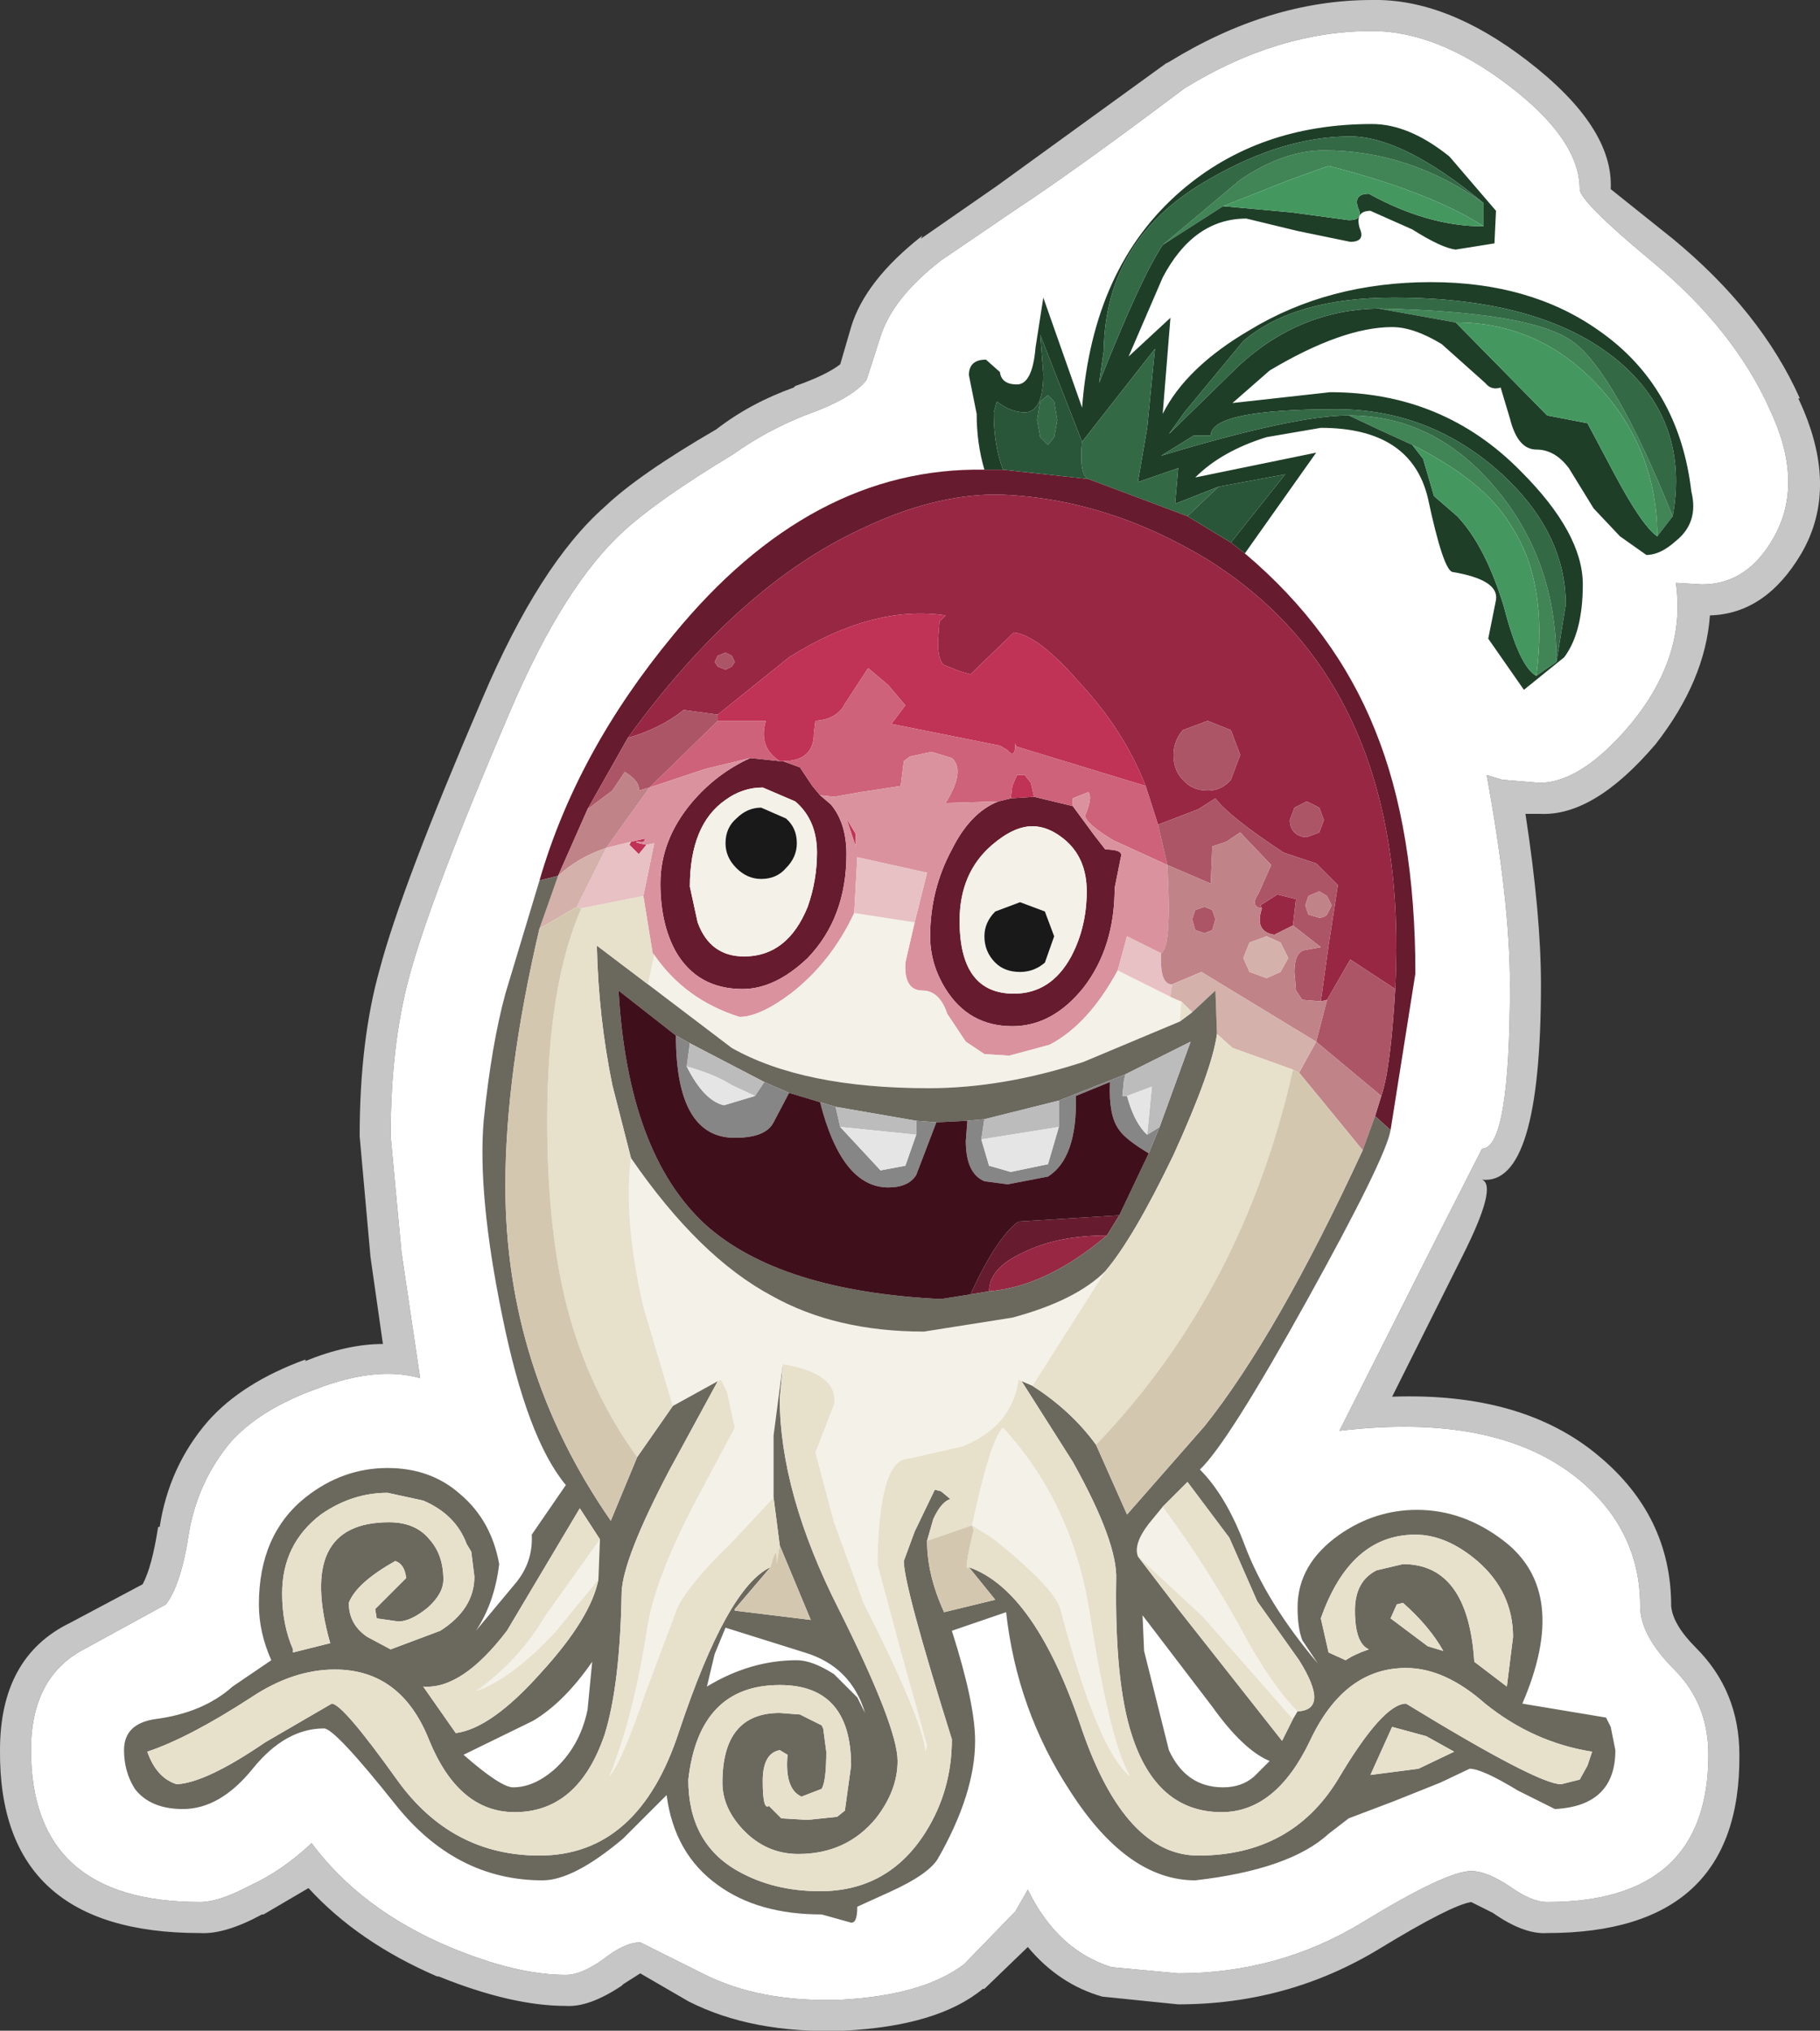 <?xml version="1.0" encoding="UTF-8" standalone="no"?>
<svg xmlns:ffdec="https://www.free-decompiler.com/flash" xmlns:xlink="http://www.w3.org/1999/xlink" ffdec:objectType="shape" height="65.5px" width="58.7px" xmlns="http://www.w3.org/2000/svg">
  <rect width="100%" height="100%" fill="#333333" stroke="none"/>
  <g transform="matrix(1.0, 0.0, 0.0, 1.0, 29.4, 32.8)">
    <path d="M22.55 -26.7 L24.55 -25.1 Q27.4 -22.75 28.65 -19.95 L28.6 -19.95 Q29.95 -17.1 28.7 -14.95 27.55 -13.0 25.75 -12.95 25.6 -10.85 24.0 -8.8 22.0 -6.45 20.25 -6.55 L19.8 -6.55 Q20.3 -3.3 20.3 -1.05 20.3 5.45 18.4 5.25 18.9 5.45 17.8 7.65 L15.5 12.25 Q19.7 12.1 22.15 14.15 24.5 16.1 24.5 19.0 24.55 19.6 25.3 20.35 26.7 21.75 26.7 23.8 26.75 29.55 20.5 29.55 19.75 29.6 18.75 28.9 L18.05 28.55 Q17.4 28.65 15.1 30.05 12.15 31.85 8.6 31.85 L6.15 31.6 Q4.75 31.2 3.75 30.0 L2.35 31.35 2.3 31.35 Q0.85 32.55 -2.2 32.7 -5.15 32.8 -7.2 31.75 L-8.75 30.85 -9.3 31.2 -9.35 31.25 Q-10.4 31.95 -11.15 31.9 -12.9 31.9 -15.25 30.95 L-15.3 30.95 Q-17.85 29.85 -19.45 28.1 L-20.9 28.95 -20.95 28.95 Q-22.15 29.6 -22.95 29.55 -29.45 29.55 -29.4 23.65 -29.4 20.65 -27.15 19.55 L-24.8 18.3 Q-24.5 17.75 -24.3 16.45 L-24.25 16.45 Q-23.95 14.5 -22.7 13.05 -21.6 11.8 -19.55 11.05 L-19.55 11.1 Q-18.2 10.55 -17.05 10.55 L-17.45 7.75 -17.8 3.85 Q-17.8 0.75 -17.15 -1.55 -16.45 -4.2 -13.85 -10.25 -12.0 -14.6 -9.9 -16.45 -8.8 -17.5 -6.3 -18.95 -5.2 -19.8 -3.8 -20.3 L-3.75 -20.35 Q-2.75 -20.7 -2.3 -21.05 L-1.95 -22.25 Q-1.5 -23.75 0.35 -25.2 L0.3 -25.1 2.75 -26.8 8.2 -30.75 8.3 -30.8 Q11.55 -32.8 14.85 -32.8 17.25 -32.85 19.85 -30.85 22.65 -28.7 22.55 -26.7 M21.55 -26.7 Q21.55 -28.3 19.25 -30.05 16.95 -31.8 14.85 -31.8 11.8 -31.8 8.8 -29.95 5.35 -27.35 3.3 -26.0 L0.95 -24.4 Q-0.6 -23.2 -1.0 -21.95 L-1.45 -20.55 Q-1.9 -19.95 -3.45 -19.4 -4.7 -18.9 -5.75 -18.15 -8.15 -16.7 -9.25 -15.7 -11.2 -13.95 -12.95 -9.85 -15.5 -3.9 -16.2 -1.3 -16.8 0.9 -16.8 3.85 L-16.45 7.6 -15.85 11.65 Q-17.25 11.25 -19.2 12.0 -21.0 12.65 -21.95 13.7 -23.0 14.95 -23.3 16.6 -23.55 18.3 -24.05 18.95 L-26.7 20.4 Q-28.4 21.3 -28.4 23.65 -28.4 28.55 -22.95 28.55 -22.35 28.55 -21.4 28.05 -20.3 27.55 -19.35 26.65 -17.75 28.8 -14.9 30.0 -12.75 30.9 -11.15 30.9 -10.65 30.9 -9.95 30.4 -9.25 29.85 -8.75 29.85 L-6.75 30.85 Q-4.9 31.8 -2.25 31.7 0.4 31.55 1.7 30.55 L3.35 28.85 3.75 28.15 Q4.7 30.1 6.45 30.65 L8.6 30.85 Q11.85 30.85 14.55 29.2 17.25 27.55 18.05 27.55 18.55 27.55 19.3 28.05 20.0 28.55 20.5 28.55 25.7 28.55 25.7 23.8 25.7 22.15 24.6 21.05 23.5 19.95 23.5 19.0 23.5 16.55 21.5 14.9 18.85 12.75 13.8 13.35 L16.9 7.2 18.4 4.25 Q19.3 4.25 19.3 -1.05 19.3 -3.7 18.55 -7.8 L19.05 -7.65 20.25 -7.55 Q21.6 -7.55 23.2 -9.45 25.0 -11.65 24.65 -14.0 L25.5 -13.95 Q26.95 -13.95 27.8 -15.45 28.8 -17.2 27.7 -19.55 26.55 -22.15 23.9 -24.35 21.55 -26.3 21.55 -26.7" fill="#c6c6c6" fill-rule="evenodd" stroke="none"/>
    <path d="M21.55 -26.7 Q21.55 -26.3 23.9 -24.35 26.55 -22.15 27.7 -19.55 28.8 -17.2 27.8 -15.45 26.95 -13.95 25.5 -13.95 L24.65 -14.0 Q25.0 -11.65 23.2 -9.45 21.6 -7.55 20.25 -7.55 L19.05 -7.65 18.55 -7.8 Q19.3 -3.7 19.3 -1.05 19.3 4.25 18.4 4.25 L16.9 7.2 13.8 13.35 Q18.85 12.75 21.5 14.9 23.5 16.55 23.5 19.0 23.5 19.95 24.6 21.05 25.7 22.15 25.7 23.8 25.7 28.55 20.5 28.55 20.0 28.55 19.3 28.05 18.55 27.55 18.05 27.55 17.25 27.55 14.55 29.2 11.85 30.85 8.6 30.85 L6.45 30.65 Q4.7 30.1 3.75 28.15 L3.35 28.85 1.7 30.55 Q0.4 31.55 -2.25 31.7 -4.9 31.8 -6.75 30.85 L-8.75 29.85 Q-9.25 29.85 -9.95 30.4 -10.65 30.9 -11.15 30.9 -12.75 30.9 -14.9 30.0 -17.75 28.8 -19.35 26.65 -20.3 27.55 -21.4 28.05 -22.35 28.55 -22.95 28.55 -28.4 28.55 -28.4 23.65 -28.4 21.3 -26.7 20.4 L-24.05 18.95 Q-23.55 18.3 -23.3 16.6 -23.0 14.95 -21.95 13.7 -21.0 12.65 -19.2 12.0 -17.25 11.25 -15.85 11.65 L-16.45 7.6 -16.8 3.85 Q-16.8 0.9 -16.2 -1.3 -15.5 -3.9 -12.95 -9.85 -11.2 -13.95 -9.25 -15.7 -8.15 -16.7 -5.75 -18.15 -4.7 -18.9 -3.45 -19.4 -1.9 -19.95 -1.45 -20.55 L-1.0 -21.95 Q-0.6 -23.2 0.95 -24.4 L3.3 -26.0 Q5.35 -27.35 8.8 -29.95 11.8 -31.8 14.85 -31.8 16.95 -31.8 19.25 -30.05 21.55 -28.3 21.55 -26.7" fill="#ffffff" fill-rule="evenodd" stroke="none"/>
    <path d="M10.05 -26.15 L8.1 -24.9 10.6 -27.0 Q12.0 -27.95 13.3 -27.95 16.05 -27.95 18.45 -26.25 L18.45 -25.5 Q16.75 -26.6 13.45 -27.45 L12.2 -27.0 10.05 -26.15 M15.05 -22.85 Q19.95 -22.75 21.3 -21.8 22.65 -20.85 24.55 -16.15 L24.05 -15.5 Q24.05 -18.3 22.15 -20.35 20.25 -22.4 17.55 -22.4 L15.05 -22.85 M20.15 -11.0 Q20.55 -14.05 19.3 -15.9 18.45 -17.3 16.15 -18.45 15.15 -18.9 14.1 -19.4 16.85 -19.4 18.8 -17.1 20.8 -14.75 20.8 -11.45 L20.15 -11.0" fill="#418557" fill-rule="evenodd" stroke="none"/>
    <path d="M8.1 -24.9 L10.05 -26.15 12.25 -25.95 14.1 -25.7 Q14.6 -25.7 14.4 -26.1 14.25 -26.55 14.75 -26.55 16.65 -25.5 18.45 -25.5 L18.45 -26.25 Q15.85 -28.4 14.15 -28.4 12.0 -28.4 9.65 -27.05 6.25 -25.15 6.2 -21.5 L6.05 -20.45 Q7.4 -23.85 8.1 -24.9 M2.35 -17.65 Q2.1 -18.5 2.1 -19.45 L1.85 -20.7 Q1.85 -21.2 2.4 -21.2 L2.85 -20.8 Q2.9 -20.4 3.4 -20.4 3.9 -20.4 4.0 -21.6 L4.25 -23.2 5.5 -19.65 Q5.85 -24.2 8.7 -26.65 11.2 -28.8 14.85 -28.8 16.05 -28.8 17.35 -27.75 L18.85 -26.0 18.8 -24.95 17.55 -24.75 Q17.1 -24.8 16.15 -25.4 L14.8 -26.0 Q14.3 -26.0 14.45 -25.45 14.65 -25.0 14.15 -25.0 L12.45 -25.35 10.8 -25.75 Q9.1 -25.75 8.1 -23.85 L7.0 -21.3 8.35 -22.55 8.1 -19.45 Q8.85 -20.95 10.9 -22.15 13.45 -23.7 16.75 -23.7 19.95 -23.7 22.15 -22.15 24.75 -20.35 25.15 -16.95 25.4 -15.95 24.65 -15.35 24.15 -14.9 23.7 -14.9 L22.85 -15.5 22.0 -16.4 21.2 -17.7 Q20.75 -18.3 20.15 -18.3 19.55 -18.3 19.3 -19.3 L19.0 -20.3 Q18.7 -20.2 18.5 -20.45 L17.1 -21.7 Q16.2 -22.25 15.5 -22.25 13.9 -22.25 11.55 -20.85 L10.35 -19.8 13.5 -20.15 Q17.15 -20.15 19.65 -17.6 21.65 -15.6 21.65 -13.95 21.65 -12.4 21.05 -11.6 L19.75 -10.55 18.6 -12.2 18.85 -13.45 Q18.95 -14.1 17.45 -14.35 17.15 -14.4 16.65 -16.75 16.1 -19.0 13.2 -19.0 L11.45 -18.7 Q10.0 -18.25 9.15 -17.4 L13.05 -18.2 10.75 -14.95 10.3 -15.3 12.05 -17.5 9.9 -17.1 8.5 -16.55 8.6 -17.7 7.3 -17.25 7.6 -19.0 7.85 -21.55 5.5 -18.55 4.15 -22.0 4.25 -20.75 Q4.25 -19.5 3.65 -19.5 3.2 -19.5 2.75 -19.85 L2.65 -19.5 Q2.65 -18.45 2.95 -17.65 L2.35 -17.65 M24.55 -16.15 Q25.1 -19.2 22.8 -21.15 20.35 -23.2 15.55 -23.2 12.35 -23.2 10.7 -21.8 L8.8 -19.5 8.3 -18.8 10.55 -21.0 Q12.5 -22.8 15.05 -22.85 L17.55 -22.4 20.5 -19.4 21.8 -19.15 22.65 -17.55 Q23.55 -15.85 24.05 -15.5 L24.55 -16.15 M16.15 -18.45 L16.5 -18.0 16.85 -16.8 17.6 -16.15 Q18.5 -15.2 19.1 -13.25 19.6 -11.3 20.15 -11.0 L20.8 -11.45 21.1 -13.3 Q21.1 -15.6 19.05 -17.5 16.75 -19.6 13.7 -19.6 9.65 -19.6 9.65 -18.75 L9.1 -18.75 8.05 -18.1 Q12.35 -19.4 14.1 -19.4 15.15 -18.9 16.15 -18.45" fill="#1e3e28" fill-rule="evenodd" stroke="none"/>
    <path d="M10.05 -26.15 L12.2 -27.0 13.45 -27.45 Q16.75 -26.6 18.45 -25.5 16.65 -25.5 14.75 -26.55 14.25 -26.55 14.4 -26.1 14.6 -25.7 14.1 -25.7 L12.25 -25.95 10.05 -26.15 M24.05 -15.5 Q23.55 -15.85 22.65 -17.55 L21.8 -19.15 20.5 -19.4 17.55 -22.4 Q20.25 -22.4 22.15 -20.35 24.05 -18.3 24.05 -15.5 M20.15 -11.0 Q19.6 -11.3 19.1 -13.25 18.5 -15.2 17.6 -16.15 L16.85 -16.8 16.5 -18.0 16.15 -18.45 Q18.45 -17.3 19.3 -15.9 20.55 -14.05 20.15 -11.0" fill="#44985f" fill-rule="evenodd" stroke="none"/>
    <path d="M18.45 -26.25 Q16.05 -27.95 13.3 -27.95 12.0 -27.95 10.6 -27.0 L8.1 -24.9 Q7.4 -23.85 6.05 -20.45 L6.2 -21.5 Q6.25 -25.15 9.65 -27.05 12.0 -28.4 14.15 -28.4 15.85 -28.4 18.45 -26.25 M5.5 -18.55 L7.85 -21.55 7.6 -19.0 7.3 -17.25 8.6 -17.7 8.5 -16.55 9.9 -17.1 8.9 -16.15 5.7 -17.35 Q5.4 -17.5 5.5 -18.55 M15.05 -22.85 Q12.5 -22.8 10.55 -21.0 L8.3 -18.8 8.8 -19.5 10.7 -21.8 Q12.35 -23.2 15.55 -23.2 20.35 -23.2 22.8 -21.15 25.1 -19.2 24.55 -16.15 22.65 -20.85 21.3 -21.8 19.95 -22.75 15.05 -22.85 M14.1 -19.4 Q12.35 -19.4 8.05 -18.1 L9.1 -18.75 9.65 -18.75 Q9.65 -19.6 13.7 -19.6 16.75 -19.6 19.05 -17.5 21.1 -15.6 21.1 -13.3 L20.8 -11.45 Q20.8 -14.75 18.8 -17.1 16.85 -19.4 14.1 -19.4 M4.05 -19.25 L4.15 -19.85 4.4 -20.05 4.6 -19.85 4.7 -19.25 4.6 -18.7 4.4 -18.45 4.15 -18.7 4.05 -19.25" fill="#336945" fill-rule="evenodd" stroke="none"/>
    <path d="M10.75 -14.95 Q13.65 -12.5 14.95 -9.25 16.25 -6.05 16.25 -1.4 L15.45 3.65 14.95 3.2 15.15 2.55 Q15.45 1.7 15.6 -0.9 16.1 -10.65 9.55 -14.75 6.25 -16.75 2.75 -16.85 0.7 -16.85 -1.6 -15.75 -5.6 -13.9 -9.15 -9.0 L-10.45 -6.7 -11.4 -4.55 -12.0 -4.4 Q-10.8 -8.55 -7.7 -12.3 -3.25 -17.75 2.35 -17.65 L2.95 -17.65 5.7 -17.35 8.9 -16.15 10.3 -15.3 10.75 -14.95 M-4.25 -8.25 L-4.15 -8.25 -3.6 -8.05 -3.3 -7.6 -3.2 -7.45 -2.95 -7.15 -2.6 -6.85 Q-2.1 -6.25 -2.1 -5.25 -2.1 -3.2 -3.35 -1.9 -4.4 -0.9 -5.45 -0.9 -6.9 -0.9 -7.6 -2.1 -8.1 -3.0 -8.1 -4.3 -8.1 -5.7 -7.1 -6.9 -6.3 -7.85 -5.2 -8.35 L-4.25 -8.25 M2.8 -6.95 L3.2 -7.05 3.95 -7.1 5.2 -6.8 5.9 -5.85 6.25 -5.4 Q6.85 -5.4 6.75 -5.15 L6.55 -4.15 Q6.55 -2.25 5.55 -0.95 4.55 0.3 3.25 0.3 1.85 0.3 1.1 -0.9 0.6 -1.7 0.6 -2.6 0.6 -4.1 1.3 -5.4 1.9 -6.6 2.8 -6.95 M3.3 -0.75 Q4.5 -0.75 5.15 -1.95 5.65 -2.9 5.65 -4.05 5.65 -5.15 4.9 -5.75 4.4 -6.15 3.9 -6.15 3.3 -6.15 2.6 -5.55 1.55 -4.65 1.55 -3.1 1.55 -0.75 3.3 -0.75 M2.5 8.85 L1.9 8.95 Q2.75 7.1 3.45 6.6 L6.7 6.4 6.3 7.05 Q4.7 7.05 3.6 7.6 2.5 8.1 2.5 8.85 M-5.4 -1.95 Q-4.0 -1.95 -3.35 -3.55 -3.05 -4.4 -3.05 -5.3 -3.05 -6.35 -3.75 -6.95 L-4.8 -7.4 Q-5.45 -7.4 -6.0 -7.0 -7.15 -6.2 -7.15 -4.2 L-6.9 -3.05 Q-6.5 -1.95 -5.4 -1.95" fill="#671b2e" fill-rule="evenodd" stroke="none"/>
    <path d="M2.95 -17.65 Q2.65 -18.45 2.65 -19.5 L2.75 -19.85 Q3.2 -19.5 3.65 -19.5 4.25 -19.5 4.25 -20.75 L4.15 -22.0 5.5 -18.55 Q5.4 -17.5 5.7 -17.35 L2.95 -17.65 M9.9 -17.1 L12.05 -17.5 10.3 -15.3 8.9 -16.15 9.9 -17.1 M4.05 -19.25 L4.15 -18.7 4.4 -18.45 4.6 -18.7 4.7 -19.25 4.6 -19.85 4.4 -20.05 4.15 -19.85 4.05 -19.25" fill="#295638" fill-rule="evenodd" stroke="none"/>
    <path d="M7.55 -7.45 Q6.85 -9.25 5.4 -10.8 4.1 -12.3 3.3 -12.4 L1.9 -11.05 1.55 -11.15 1.05 -11.35 Q0.85 -11.5 0.85 -12.1 L0.9 -12.75 1.1 -12.95 Q-1.25 -13.3 -3.95 -11.6 L-6.25 -9.75 -7.35 -9.9 Q-8.1 -9.3 -9.15 -9.0 -5.6 -13.9 -1.6 -15.75 0.7 -16.85 2.75 -16.85 6.25 -16.75 9.55 -14.75 16.1 -10.65 15.6 -0.9 L14.15 -1.85 13.4 -0.55 13.2 -0.5 13.45 -2.3 13.75 -4.25 13.05 -4.95 12.0 -5.3 Q10.25 -6.45 9.8 -7.05 L9.25 -6.7 7.95 -6.2 7.55 -7.45 M8.45 -8.45 Q8.45 -7.95 8.75 -7.65 9.05 -7.3 9.55 -7.3 10.0 -7.3 10.3 -7.65 L10.6 -8.45 10.3 -9.25 9.55 -9.55 8.75 -9.25 Q8.45 -8.9 8.45 -8.45 M11.3 -3.5 L11.25 -3.6 11.8 -3.95 12.4 -3.8 12.3 -2.95 11.7 -2.65 Q11.05 -2.75 11.3 -3.5 M12.2 -6.35 Q12.2 -6.1 12.35 -5.95 12.5 -5.8 12.75 -5.8 L13.15 -5.95 13.3 -6.35 13.15 -6.75 12.75 -6.95 12.35 -6.75 12.2 -6.35 M2.5 8.85 Q2.5 8.1 3.6 7.6 4.7 7.05 6.3 7.05 4.35 8.7 2.5 8.85 M-6.35 -11.45 L-6.25 -11.3 -6.0 -11.2 -5.8 -11.3 -5.7 -11.45 -5.8 -11.65 -6.0 -11.75 -6.25 -11.65 -6.35 -11.45" fill="#982744" fill-rule="evenodd" stroke="none"/>
    <path d="M-6.25 -9.75 L-3.95 -11.6 Q-1.25 -13.3 1.1 -12.95 L0.9 -12.75 0.85 -12.1 Q0.85 -11.5 1.05 -11.35 L1.55 -11.15 1.9 -11.05 3.3 -12.4 Q4.1 -12.3 5.4 -10.8 6.85 -9.25 7.55 -7.45 L3.45 -8.7 Q3.35 -8.7 3.35 -8.85 3.35 -8.3 3.1 -8.6 L2.85 -8.75 -0.65 -9.45 -0.2 -10.05 -0.75 -10.7 -1.4 -11.25 -2.15 -10.1 Q-2.4 -9.6 -3.1 -9.55 L-3.15 -9.15 Q-3.15 -8.25 -4.15 -8.25 L-4.25 -8.25 Q-4.95 -8.7 -4.7 -9.55 L-6.25 -9.55 -6.25 -9.75 M3.2 -7.05 L3.25 -7.45 3.4 -7.8 3.65 -7.8 3.85 -7.55 3.95 -7.1 3.2 -7.05 M-8.55 -5.55 L-8.8 -5.25 -9.1 -5.55 -9.05 -5.65 -8.6 -5.75 Q-8.6 -5.6 -8.8 -5.65 -9.05 -5.65 -8.55 -5.55 M-1.8 -5.9 L-1.8 -5.5 -2.1 -6.4 -1.8 -5.9" fill="#c03256" fill-rule="evenodd" stroke="none"/>
    <path d="M7.55 -7.45 L7.95 -6.2 8.25 -4.9 6.5 -5.7 Q5.6 -6.25 5.6 -6.5 5.85 -7.1 5.7 -7.25 L5.2 -7.05 5.2 -6.8 3.95 -7.1 3.85 -7.55 3.65 -7.8 3.4 -7.8 3.25 -7.45 3.2 -7.05 2.8 -6.95 1.1 -6.9 Q1.75 -7.95 1.3 -8.35 L0.65 -8.55 -0.05 -8.4 -0.25 -8.25 -0.35 -7.45 -1.65 -7.25 -2.5 -7.1 -2.95 -7.15 -3.2 -7.45 -3.3 -7.6 -3.6 -8.05 -4.15 -8.25 Q-3.15 -8.25 -3.15 -9.15 L-3.1 -9.55 Q-2.4 -9.6 -2.15 -10.1 L-1.4 -11.25 -0.75 -10.7 -0.2 -10.05 -0.65 -9.45 2.85 -8.75 3.1 -8.6 Q3.35 -8.3 3.35 -8.85 3.35 -8.7 3.45 -8.7 L7.55 -7.45 M-6.25 -9.55 L-4.7 -9.55 Q-4.95 -8.7 -4.25 -8.25 L-5.2 -8.35 -6.65 -8.0 -8.45 -7.4 -6.25 -9.55" fill="#cd627a" fill-rule="evenodd" stroke="none"/>
    <path d="M5.2 -6.8 L5.2 -7.05 5.7 -7.25 Q5.85 -7.1 5.6 -6.5 5.6 -6.25 6.5 -5.7 L8.25 -4.9 Q8.4 -2.25 8.05 -2.05 L6.95 -2.6 6.65 -1.5 Q5.7 0.25 4.45 0.9 L3.15 1.25 2.35 1.2 1.75 0.8 1.15 -0.1 Q0.9 -0.85 0.35 -0.85 -0.25 -0.85 -0.2 -1.75 L0.1 -3.05 0.5 -4.65 -1.75 -5.15 -1.85 -3.35 Q-2.6 -1.75 -3.9 -0.75 -4.9 0.0 -5.55 0.0 -7.3 -0.55 -8.3 -2.0 L-8.35 -2.05 -8.65 -3.9 -8.3 -5.6 -8.55 -5.55 Q-9.05 -5.65 -8.8 -5.65 -8.6 -5.6 -8.6 -5.75 L-9.05 -5.65 -9.85 -5.45 -8.45 -7.4 -6.65 -8.0 -5.2 -8.35 Q-6.3 -7.85 -7.1 -6.9 -8.1 -5.7 -8.1 -4.3 -8.1 -3.0 -7.6 -2.1 -6.9 -0.9 -5.45 -0.9 -4.4 -0.9 -3.35 -1.9 -2.1 -3.2 -2.1 -5.25 -2.1 -6.25 -2.6 -6.85 L-2.95 -7.15 -2.5 -7.1 -1.65 -7.25 -0.35 -7.45 -0.25 -8.25 -0.05 -8.4 0.65 -8.55 1.3 -8.35 Q1.75 -7.95 1.1 -6.9 L2.8 -6.95 Q1.9 -6.6 1.3 -5.4 0.6 -4.1 0.6 -2.6 0.6 -1.7 1.1 -0.9 1.85 0.3 3.25 0.3 4.55 0.3 5.55 -0.95 6.55 -2.25 6.55 -4.15 L6.75 -5.15 Q6.85 -5.4 6.25 -5.4 L5.9 -5.85 5.2 -6.8 M-1.8 -5.9 L-2.1 -6.4 -1.8 -5.5 -1.8 -5.9" fill="#da929f" fill-rule="evenodd" stroke="none"/>
    <path d="M7.95 -6.2 L9.25 -6.7 9.8 -7.05 Q10.25 -6.45 12.0 -5.3 L13.05 -4.95 13.75 -4.25 13.45 -2.3 13.2 -0.5 12.6 -0.55 12.4 -0.85 12.35 -1.45 Q12.35 -2.05 12.65 -2.15 L13.2 -2.25 12.3 -2.95 12.4 -3.8 11.8 -3.95 11.25 -3.6 11.3 -3.5 Q10.9 -3.55 11.2 -4.0 L11.6 -4.9 10.6 -5.95 10.15 -5.65 9.7 -5.5 9.65 -4.3 8.25 -4.9 7.95 -6.2 M13.4 -0.55 L14.15 -1.85 15.6 -0.9 Q15.45 1.7 15.15 2.55 L13.05 0.8 13.4 -0.55 M-9.15 -9.0 Q-8.1 -9.3 -7.35 -9.9 L-6.25 -9.75 -6.25 -9.55 -8.45 -7.4 -8.8 -7.3 Q-8.75 -7.6 -9.25 -7.9 L-9.65 -7.3 -10.45 -6.7 -9.15 -9.0 M8.45 -8.45 Q8.45 -8.9 8.75 -9.25 L9.55 -9.55 10.3 -9.25 10.6 -8.45 10.3 -7.65 Q10.0 -7.3 9.55 -7.3 9.05 -7.3 8.75 -7.65 8.45 -7.95 8.45 -8.45 M9.05 -3.15 L9.15 -3.45 9.45 -3.55 9.7 -3.45 9.8 -3.15 9.7 -2.8 9.45 -2.7 9.15 -2.8 9.05 -3.15 M12.2 -6.35 L12.35 -6.75 12.75 -6.95 13.15 -6.75 13.3 -6.35 13.15 -5.95 12.75 -5.8 Q12.5 -5.8 12.35 -5.95 12.2 -6.1 12.2 -6.35 M12.7 -3.6 L12.8 -3.3 13.15 -3.2 Q13.3 -3.2 13.4 -3.3 L13.55 -3.6 13.4 -3.9 13.15 -4.05 12.8 -3.9 12.7 -3.6 M-6.35 -11.45 L-6.25 -11.65 -6.0 -11.75 -5.8 -11.65 -5.7 -11.45 -5.8 -11.3 -6.0 -11.2 -6.25 -11.3 -6.35 -11.45" fill="#ac5566" fill-rule="evenodd" stroke="none"/>
    <path d="M3.3 -0.75 Q1.55 -0.75 1.55 -3.1 1.55 -4.65 2.6 -5.55 3.3 -6.15 3.9 -6.15 4.4 -6.15 4.9 -5.75 5.65 -5.15 5.65 -4.05 5.65 -2.9 5.15 -1.95 4.5 -0.75 3.3 -0.75 M2.35 -2.6 Q2.35 -2.1 2.7 -1.75 3.0 -1.45 3.5 -1.45 3.95 -1.45 4.3 -1.75 L4.6 -2.6 4.3 -3.4 3.5 -3.7 2.7 -3.4 Q2.35 -3.05 2.35 -2.6 M0.1 -3.05 L-0.2 -1.75 Q-0.25 -0.85 0.35 -0.85 0.9 -0.85 1.15 -0.1 L1.75 0.8 2.35 1.2 3.15 1.25 4.45 0.9 Q5.7 0.25 6.65 -1.5 L8.35 -0.65 Q8.55 -0.55 8.7 -0.5 L8.65 0.15 5.55 1.45 Q2.95 2.3 0.55 2.3 -3.5 2.3 -5.8 1.0 L-8.5 -1.05 -8.3 -2.0 Q-7.3 -0.55 -5.55 0.0 -4.9 0.0 -3.9 -0.75 -2.6 -1.75 -1.85 -3.35 L0.1 -3.05 M3.55 11.75 L3.45 11.7 Q3.25 13.2 1.65 13.85 L-0.1 14.25 Q-1.05 14.25 -1.1 17.65 L-0.35 20.45 0.5 23.5 0.45 23.7 Q0.35 22.65 -1.55 18.9 L-2.5 16.3 -3.1 14.05 -2.5 12.5 Q-2.35 11.5 -4.15 11.2 L-4.45 13.5 -4.45 15.5 -5.8 16.95 Q-7.15 18.25 -7.55 19.05 L-8.6 21.85 Q-9.35 24.05 -9.75 24.5 -8.95 22.55 -8.5 19.55 -8.2 17.95 -6.9 15.5 L-5.7 13.25 -5.95 12.1 -6.15 11.7 -6.25 11.75 -7.7 12.55 -8.65 9.35 Q-9.3 6.5 -9.05 4.55 -6.85 7.75 -4.5 9.0 -2.45 10.15 0.4 10.15 L3.25 9.7 Q5.3 9.15 6.25 8.2 L3.9 11.9 3.55 11.75 M1.95 16.4 Q2.55 13.6 2.95 13.25 5.2 15.7 5.75 19.25 6.4 23.4 7.05 24.5 6.0 23.65 4.8 19.1 4.6 18.4 2.6 16.8 L1.95 16.4 M7.3 17.4 Q7.15 17.0 7.65 16.35 L8.1 15.8 Q9.65 17.9 10.85 20.15 11.7 21.65 12.45 22.4 L12.3 22.65 9.4 19.35 7.3 17.4 M-6.0 -5.6 Q-6.0 -5.15 -5.65 -4.8 -5.3 -4.45 -4.85 -4.45 -4.35 -4.45 -4.05 -4.8 -3.7 -5.15 -3.7 -5.6 -3.7 -6.1 -4.05 -6.4 L-4.85 -6.75 Q-5.3 -6.75 -5.65 -6.4 -6.0 -6.1 -6.0 -5.6 M-5.4 -1.95 Q-6.5 -1.95 -6.9 -3.05 L-7.15 -4.2 Q-7.15 -6.2 -6.0 -7.0 -5.45 -7.4 -4.8 -7.4 L-3.75 -6.95 Q-3.05 -6.35 -3.05 -5.3 -3.05 -4.4 -3.35 -3.55 -4.0 -1.95 -5.4 -1.95 M-10.05 16.85 L-10.1 18.15 -11.5 19.85 Q-12.9 21.35 -14.05 21.75 -12.65 20.75 -11.8 19.3 L-10.05 16.85" fill="#f4f1e8" fill-rule="evenodd" stroke="none"/>
    <path d="M2.35 -2.6 Q2.35 -3.05 2.7 -3.4 L3.5 -3.7 4.3 -3.4 4.6 -2.6 4.3 -1.75 Q3.95 -1.45 3.5 -1.45 3.0 -1.45 2.7 -1.75 2.35 -2.1 2.35 -2.6 M-6.0 -5.6 Q-6.0 -6.1 -5.65 -6.4 -5.3 -6.75 -4.85 -6.75 L-4.05 -6.4 Q-3.7 -6.1 -3.7 -5.6 -3.7 -5.15 -4.05 -4.8 -4.35 -4.45 -4.85 -4.45 -5.3 -4.45 -5.65 -4.8 -6.0 -5.15 -6.0 -5.6" fill="#191919" fill-rule="evenodd" stroke="none"/>
    <path d="M6.65 -1.5 L6.95 -2.6 8.05 -2.05 Q8.0 -1.05 8.4 -1.05 L8.35 -0.65 6.65 -1.5 M-1.85 -3.35 L-1.75 -5.15 0.5 -4.65 0.1 -3.05 -1.85 -3.35 M-10.65 -3.5 L-10.8 -3.55 -9.85 -5.45 -9.05 -5.65 -9.1 -5.55 -8.8 -5.25 -8.55 -5.55 -8.3 -5.6 -8.65 -3.9 -10.65 -3.5" fill="#e7c1c3" fill-rule="evenodd" stroke="none"/>
    <path d="M13.2 -0.5 L13.4 -0.55 13.05 0.8 15.15 2.55 14.95 3.2 14.55 4.3 13.2 2.65 12.5 1.8 13.05 0.8 9.35 -1.45 8.4 -1.05 Q8.0 -1.05 8.05 -2.05 8.4 -2.25 8.25 -4.9 L9.65 -4.3 9.7 -5.5 10.15 -5.65 10.6 -5.95 11.6 -4.9 11.2 -4.0 Q10.9 -3.55 11.3 -3.5 11.05 -2.75 11.7 -2.65 L12.3 -2.95 13.2 -2.25 12.65 -2.15 Q12.35 -2.05 12.35 -1.45 L12.4 -0.85 12.6 -0.55 13.2 -0.5 M9.05 -3.15 L9.15 -2.8 9.45 -2.7 9.7 -2.8 9.8 -3.15 9.7 -3.45 9.45 -3.55 9.15 -3.45 9.05 -3.15 M12.7 -3.6 L12.8 -3.9 13.15 -4.05 13.4 -3.9 13.55 -3.6 13.4 -3.3 Q13.3 -3.2 13.15 -3.2 L12.8 -3.3 12.7 -3.6 M10.7 -1.9 L10.9 -1.45 11.45 -1.25 11.9 -1.45 12.15 -1.9 11.9 -2.4 11.45 -2.6 10.9 -2.4 10.7 -1.9 M-11.4 -4.55 L-10.45 -6.7 -9.65 -7.3 -9.25 -7.9 Q-8.75 -7.6 -8.8 -7.3 L-8.45 -7.4 -9.85 -5.45 Q-10.75 -5.15 -11.4 -4.55" fill="#c08388" fill-rule="evenodd" stroke="none"/>
    <path d="M8.7 -0.5 Q8.55 -0.55 8.35 -0.65 L8.4 -1.05 9.35 -1.45 13.05 0.8 12.5 1.8 12.3 1.7 10.35 1.0 9.85 0.55 9.8 -0.85 9.05 -0.15 8.7 -0.5 M10.7 -1.9 L10.9 -2.4 11.45 -2.6 11.9 -2.4 12.15 -1.9 11.9 -1.45 11.45 -1.25 10.9 -1.45 10.7 -1.9 M-11.4 -4.55 Q-10.75 -5.15 -9.85 -5.45 L-10.8 -3.55 -12.0 -2.85 -11.4 -4.55" fill="#d4b1aa" fill-rule="evenodd" stroke="none"/>
    <path d="M15.45 3.65 Q15.3 4.55 12.75 9.15 10.2 13.75 9.3 14.6 10.15 15.45 10.75 17.05 11.45 18.9 13.1 20.85 L12.6 20.1 Q12.45 19.7 12.45 19.05 12.45 17.65 13.8 16.7 14.95 15.9 16.3 15.9 17.8 15.9 19.1 16.9 21.25 18.55 19.7 22.15 L22.4 22.6 22.55 22.9 22.7 23.65 Q22.7 25.45 20.75 25.55 L19.55 24.95 Q18.4 24.25 18.0 24.25 L17.05 24.7 15.55 25.3 14.1 25.85 13.45 26.35 Q12.2 27.5 9.15 27.85 6.95 27.85 5.1 24.95 3.4 22.35 3.05 19.2 L1.3 19.8 Q2.05 22.15 2.05 23.35 2.05 25.05 0.85 27.15 0.55 27.65 -0.65 28.2 L-1.75 28.7 Q-1.75 29.3 -2.0 29.2 L-2.9 28.95 Q-4.95 28.95 -6.25 28.0 -7.65 27.0 -7.9 25.1 L-9.3 26.5 Q-10.9 27.85 -11.9 27.85 -14.7 27.85 -16.65 25.4 -18.6 22.95 -18.95 22.95 -20.2 22.95 -21.25 24.25 -22.3 25.55 -23.5 25.55 -24.55 25.55 -25.05 24.9 -25.4 24.35 -25.4 23.65 -25.4 22.8 -24.4 22.65 -22.85 22.45 -21.9 21.6 L-20.65 20.75 Q-21.05 19.85 -21.05 18.95 -21.05 16.7 -19.55 15.5 -18.35 14.55 -16.9 14.55 -15.5 14.55 -14.55 15.4 -13.55 16.25 -13.3 17.65 -13.45 18.9 -14.05 19.8 L-12.8 18.3 Q-12.2 17.6 -12.25 16.7 L-11.15 15.1 Q-12.4 13.6 -13.2 9.65 -14.0 5.75 -13.8 3.35 -13.55 0.9 -13.1 -0.75 L-12.0 -4.4 -11.4 -4.55 -12.0 -2.85 Q-13.1 1.85 -13.1 5.45 -13.1 11.35 -9.7 16.25 L-8.85 14.2 -7.7 12.55 -6.25 11.75 -7.8 14.6 Q-9.3 17.45 -9.35 18.55 -9.4 21.55 -9.9 23.15 -10.75 25.65 -12.8 25.65 -14.6 25.65 -15.55 23.35 -16.45 21.05 -18.6 21.05 -19.95 21.05 -21.3 21.95 -23.3 23.25 -24.65 23.7 -24.35 24.55 -23.7 24.75 -22.75 24.7 -20.85 23.4 L-18.7 22.15 Q-18.35 22.15 -16.6 24.6 -14.85 27.05 -12.0 27.05 -8.8 27.05 -7.5 23.05 -5.95 18.4 -4.55 17.75 L-5.7 19.1 -5.7 19.15 -3.25 19.45 -4.25 17.05 -4.45 15.5 -4.45 13.5 -4.15 11.2 -4.25 12.3 Q-4.25 15.35 -2.35 19.1 -0.45 22.9 -0.45 24.0 -0.45 24.95 -1.15 25.85 -2.1 27.0 -3.65 27.0 -4.7 27.0 -5.45 26.2 -6.1 25.5 -6.1 24.7 -6.1 22.45 -4.25 22.45 L-3.6 22.5 -2.9 22.85 -2.85 22.95 -2.75 23.7 Q-2.75 24.65 -2.9 24.9 L-3.55 25.15 Q-4.1 24.9 -4.0 23.8 L-4.25 23.65 Q-4.8 23.75 -4.8 24.65 -4.8 25.6 -4.6 25.45 L-4.2 25.85 -3.35 25.9 -2.4 25.8 -2.15 25.6 -1.95 24.15 Q-1.95 21.55 -4.25 21.55 -6.85 21.55 -7.2 24.6 -7.2 26.65 -5.6 27.55 -4.45 28.2 -2.95 28.2 -0.75 28.2 0.45 26.3 1.3 24.95 1.3 23.3 -0.25 18.35 -0.25 17.55 L0.1 16.6 0.75 15.25 0.95 15.3 1.25 15.55 Q0.95 15.65 0.7 16.2 L0.5 16.9 Q0.5 18.0 1.05 19.2 L2.7 18.8 1.85 17.75 Q4.0 18.5 5.5 23.0 6.9 27.05 9.25 27.05 12.25 27.05 13.75 24.6 15.2 22.15 15.95 22.15 20.2 24.75 20.95 24.75 L21.55 24.6 21.8 24.15 21.95 23.7 Q20.05 23.4 18.5 22.15 17.2 21.0 15.95 21.0 13.95 21.0 12.85 23.35 11.75 25.65 10.0 25.65 7.9 25.65 7.1 23.15 6.55 21.45 6.6 18.15 6.65 16.95 5.2 14.35 L3.55 11.75 3.9 11.9 Q5.15 12.7 5.95 13.8 L6.95 16.05 9.45 13.2 Q11.8 10.25 14.55 4.3 L14.95 3.2 15.45 3.65 M-8.5 -1.05 L-5.8 1.0 Q-3.5 2.3 0.55 2.3 2.95 2.3 5.55 1.45 L8.65 0.15 9.05 -0.15 9.8 -0.85 9.85 0.55 Q9.7 1.7 8.45 4.45 7.15 7.15 6.25 8.2 5.3 9.15 3.25 9.7 L0.4 10.15 Q-2.45 10.15 -4.5 9.0 -6.85 7.75 -9.05 4.55 L-9.65 2.2 Q-10.1 0.0 -10.15 -2.3 L-8.5 -1.05 M6.9 1.85 L4.75 2.7 2.35 3.3 1.8 3.35 0.8 3.4 0.15 3.35 -2.45 2.9 -2.95 2.75 -3.95 2.45 -4.75 2.1 -7.15 0.85 -7.6 0.6 -9.45 -0.85 Q-9.15 4.4 -6.65 6.7 -4.25 8.85 0.95 9.1 L1.9 8.95 2.5 8.85 Q4.35 8.7 6.3 7.05 L6.7 6.4 7.65 4.4 8.0 3.55 9.0 0.8 6.9 1.85 M8.1 15.8 L7.65 16.35 Q7.15 17.0 7.3 17.4 L8.6 19.1 11.95 23.35 12.3 22.65 12.45 22.4 Q13.5 22.35 12.5 20.75 L11.15 18.85 10.25 16.8 8.9 15.0 8.1 15.8 M11.55 24.0 Q10.7 23.65 9.7 22.25 L7.45 19.3 7.5 20.45 8.3 23.65 Q8.85 24.85 10.05 24.85 10.65 24.85 11.05 24.5 L11.55 24.0 M19.4 20.0 Q19.4 18.55 18.25 17.55 17.25 16.7 16.25 16.7 14.15 16.7 13.2 19.4 L13.45 20.5 14.0 20.75 Q14.3 20.55 14.75 20.4 14.3 20.2 14.3 19.15 14.3 18.2 15.0 17.85 L15.85 17.65 Q17.95 17.65 18.15 20.8 L19.2 21.6 19.4 20.0 M15.85 18.9 L15.65 18.95 15.45 19.4 16.65 20.3 17.15 20.45 Q16.7 19.65 15.85 18.9 M16.35 24.25 L17.5 23.7 16.6 23.2 15.5 22.9 14.8 24.45 16.35 24.25 M-10.05 16.85 L-10.7 15.85 -13.05 19.8 Q-14.5 21.7 -15.75 21.6 L-14.7 23.1 Q-13.55 22.95 -11.95 21.15 -10.35 19.4 -10.1 18.15 L-10.05 16.85 M-19.95 20.4 L-19.95 20.5 -18.75 20.2 Q-19.85 16.3 -16.85 16.3 -16.0 16.3 -15.55 16.85 -15.1 17.35 -15.1 18.15 -15.1 18.6 -15.6 19.05 -16.15 19.5 -16.55 19.5 L-17.25 19.4 -17.3 19.1 -16.3 18.1 Q-16.35 17.65 -16.65 17.55 -17.9 18.25 -18.15 18.9 -18.15 19.6 -17.55 20.0 L-16.8 20.4 -15.2 19.8 Q-14.1 19.1 -14.1 18.05 L-14.2 17.25 -14.35 17.0 Q-14.7 16.05 -15.75 15.6 L-16.9 15.35 Q-18.05 15.35 -19.05 16.05 -20.3 17.0 -20.3 18.6 -20.3 19.6 -19.95 20.4 M-14.45 23.8 Q-13.25 24.85 -12.85 24.85 -12.2 24.85 -11.55 24.3 -10.7 23.55 -10.45 22.35 L-10.3 20.8 Q-11.2 22.1 -12.2 22.7 L-14.45 23.8 M-6.0 19.7 L-6.35 20.55 -6.6 21.6 Q-5.2 20.75 -3.7 20.75 -3.2 20.75 -2.5 21.2 L-1.75 21.95 -1.5 22.45 Q-1.95 20.95 -3.45 20.5 L-6.0 19.7" fill="#6b685e" fill-rule="evenodd" stroke="none"/>
    <path d="M-8.3 -2.0 L-8.5 -1.05 -10.15 -2.3 Q-10.1 0.0 -9.65 2.2 L-9.05 4.55 Q-9.3 6.5 -8.65 9.35 L-7.7 12.55 -8.85 14.2 Q-10.4 12.05 -11.1 9.4 -11.75 6.9 -11.75 3.35 -11.75 -1.0 -10.65 -3.5 L-8.65 -3.9 -8.35 -2.05 -8.3 -2.0 M8.65 0.15 L8.7 -0.5 9.05 -0.15 8.65 0.15 M3.55 11.75 L5.2 14.35 Q6.65 16.95 6.6 18.15 6.55 21.45 7.1 23.15 7.9 25.65 10.0 25.65 11.75 25.65 12.85 23.35 13.95 21.0 15.95 21.0 17.2 21.0 18.5 22.15 20.05 23.4 21.95 23.7 L21.8 24.15 21.55 24.6 20.95 24.75 Q20.2 24.75 15.95 22.15 15.2 22.15 13.75 24.6 12.25 27.05 9.25 27.05 6.9 27.05 5.5 23.0 4.0 18.5 1.85 17.75 1.65 18.0 2.0 16.55 L1.95 16.4 0.5 16.9 0.7 16.2 Q0.95 15.65 1.25 15.55 L0.95 15.3 0.75 15.25 0.1 16.6 -0.25 17.55 Q-0.25 18.35 1.3 23.3 1.3 24.95 0.45 26.3 -0.75 28.2 -2.95 28.2 -4.45 28.2 -5.6 27.55 -7.2 26.65 -7.2 24.6 -6.85 21.55 -4.25 21.55 -1.95 21.55 -1.95 24.15 L-2.15 25.6 -2.4 25.8 -3.35 25.9 -4.2 25.85 -4.6 25.45 Q-4.8 25.6 -4.8 24.65 -4.8 23.75 -4.25 23.65 L-4.0 23.8 Q-4.1 24.9 -3.55 25.15 L-2.9 24.9 Q-2.75 24.65 -2.75 23.7 L-2.85 22.95 -2.9 22.85 -3.6 22.5 -4.25 22.45 Q-6.1 22.45 -6.1 24.7 -6.1 25.5 -5.45 26.2 -4.7 27.0 -3.65 27.0 -2.1 27.0 -1.15 25.85 -0.45 24.95 -0.45 24.0 -0.45 22.9 -2.35 19.1 -4.25 15.35 -4.25 12.3 L-4.15 11.2 Q-2.35 11.5 -2.5 12.5 L-3.1 14.05 -2.5 16.3 -1.55 18.9 Q0.35 22.65 0.45 23.7 L0.5 23.5 -0.35 20.45 -1.1 17.65 Q-1.05 14.25 -0.1 14.25 L1.65 13.85 Q3.25 13.2 3.45 11.7 L3.55 11.75 M1.95 16.4 L2.6 16.8 Q4.6 18.4 4.8 19.1 6.0 23.65 7.05 24.5 6.4 23.4 5.75 19.25 5.2 15.7 2.95 13.25 2.55 13.6 1.95 16.4 M12.3 1.7 Q10.7 8.85 5.95 13.8 5.15 12.7 3.9 11.9 L6.25 8.2 Q7.15 7.15 8.45 4.45 9.7 1.7 9.85 0.55 L10.35 1.0 12.3 1.7 M7.3 17.4 L9.4 19.35 12.3 22.65 11.95 23.35 8.6 19.1 7.3 17.4 M12.45 22.4 Q11.7 21.65 10.85 20.15 9.65 17.9 8.1 15.8 L8.9 15.0 10.25 16.8 11.15 18.85 12.5 20.75 Q13.5 22.35 12.45 22.4 M16.35 24.25 L14.8 24.45 15.5 22.9 16.6 23.2 17.5 23.7 16.35 24.25 M15.85 18.9 Q16.7 19.65 17.15 20.45 L16.65 20.3 15.45 19.4 15.65 18.95 15.85 18.9 M19.4 20.0 L19.2 21.6 18.15 20.8 Q17.95 17.65 15.85 17.65 L15.0 17.85 Q14.3 18.2 14.3 19.15 14.3 20.2 14.75 20.4 14.3 20.55 14.0 20.75 L13.45 20.5 13.2 19.4 Q14.15 16.7 16.25 16.7 17.25 16.7 18.25 17.55 19.4 18.55 19.4 20.0 M-6.25 11.75 L-6.15 11.7 -5.95 12.1 -5.7 13.25 -6.9 15.5 Q-8.2 17.95 -8.5 19.55 -8.95 22.55 -9.75 24.5 -9.35 24.05 -8.6 21.85 L-7.55 19.05 Q-7.15 18.25 -5.8 16.95 L-4.45 15.5 -4.25 17.05 -4.35 17.65 -4.35 17.5 Q-4.35 17.0 -4.55 17.75 -5.95 18.4 -7.5 23.05 -8.8 27.05 -12.0 27.05 -14.85 27.05 -16.6 24.6 -18.35 22.15 -18.7 22.15 L-20.85 23.4 Q-22.75 24.7 -23.7 24.75 -24.35 24.55 -24.65 23.7 -23.3 23.25 -21.3 21.95 -19.95 21.05 -18.6 21.05 -16.45 21.05 -15.55 23.35 -14.6 25.65 -12.8 25.65 -10.75 25.65 -9.9 23.15 -9.4 21.55 -9.35 18.55 -9.3 17.45 -7.8 14.6 L-6.25 11.75 M-19.95 20.4 Q-20.3 19.6 -20.3 18.6 -20.3 17.0 -19.05 16.05 -18.05 15.35 -16.9 15.35 L-15.75 15.6 Q-14.7 16.05 -14.35 17.0 L-14.2 17.25 -14.1 18.05 Q-14.1 19.1 -15.2 19.8 L-16.8 20.4 -17.55 20.0 Q-18.15 19.6 -18.15 18.9 -17.9 18.25 -16.65 17.55 -16.35 17.65 -16.3 18.1 L-17.3 19.1 -17.25 19.4 -16.55 19.5 Q-16.15 19.5 -15.6 19.05 -15.1 18.6 -15.1 18.15 -15.1 17.35 -15.55 16.85 -16.0 16.3 -16.85 16.3 -19.85 16.3 -18.75 20.2 L-19.95 20.5 -19.95 20.4 M-10.1 18.15 Q-10.35 19.4 -11.95 21.15 -13.55 22.95 -14.7 23.1 L-15.75 21.6 Q-14.5 21.7 -13.05 19.8 L-10.7 15.85 -10.05 16.85 -11.8 19.3 Q-12.65 20.75 -14.05 21.75 -12.9 21.35 -11.5 19.85 L-10.1 18.15" fill="#e7e0cb" fill-rule="evenodd" stroke="none"/>
    <path d="M0.5 16.9 L1.95 16.4 2.0 16.55 Q1.65 18.0 1.85 17.75 L2.7 18.8 1.05 19.2 Q0.5 18.0 0.5 16.9 M12.3 1.7 L12.5 1.8 13.2 2.65 14.55 4.3 Q11.8 10.25 9.45 13.2 L6.95 16.05 5.95 13.8 Q10.7 8.85 12.3 1.7 M-10.8 -3.55 L-10.65 -3.5 Q-11.75 -1.0 -11.75 3.35 -11.75 6.9 -11.1 9.4 -10.4 12.05 -8.85 14.2 L-9.7 16.25 Q-13.1 11.35 -13.1 5.45 -13.1 1.85 -12.0 -2.85 L-10.8 -3.55 M-4.55 17.75 Q-4.35 17.0 -4.35 17.5 L-4.35 17.65 -4.25 17.05 -3.25 19.45 -5.7 19.15 -5.7 19.1 -4.55 17.75" fill="#d3c8af" fill-rule="evenodd" stroke="none"/>
    <path d="M6.9 1.85 L6.85 2.05 6.8 2.55 6.95 2.55 Q7.15 3.3 7.5 3.7 L7.6 3.8 8.0 3.55 7.65 4.4 Q6.9 3.95 6.7 3.65 6.35 3.2 6.4 2.1 L5.3 2.55 Q5.35 4.55 4.4 5.15 L3.1 5.4 2.35 5.3 Q1.75 5.05 1.75 4.0 L1.8 3.35 2.35 3.3 2.25 3.95 2.5 4.8 3.2 5.0 4.4 4.75 4.75 3.55 4.75 2.7 6.9 1.85 M0.15 3.35 L0.8 3.4 0.15 5.1 Q-0.1 5.5 -0.75 5.5 -2.25 5.5 -2.95 2.75 L-2.45 2.9 -2.3 3.55 -1.0 4.95 -0.2 4.8 0.15 3.8 0.15 3.35 M-7.6 0.6 L-7.15 0.85 -7.25 1.6 Q-6.7 2.7 -6.05 2.85 L-5.05 2.55 -4.75 2.1 -3.95 2.45 -4.45 3.4 Q-4.7 3.9 -5.7 3.9 -7.6 3.9 -7.6 0.6" fill="#868686" fill-rule="evenodd" stroke="none"/>
    <path d="M6.95 2.55 L6.8 2.55 6.85 2.05 6.9 1.85 9.0 0.8 8.0 3.55 7.6 3.8 7.75 2.25 6.95 2.55 M4.75 2.7 L4.75 3.55 2.25 3.95 2.35 3.3 4.75 2.7 M0.15 3.35 L0.15 3.8 -2.3 3.55 -2.45 2.9 0.15 3.35 M-7.15 0.85 L-4.75 2.1 -5.05 2.55 -5.8 2.2 Q-6.35 1.85 -7.25 1.6 L-7.15 0.85" fill="#bcbcbc" fill-rule="evenodd" stroke="none"/>
    <path d="M1.8 3.35 L1.75 4.0 Q1.75 5.05 2.35 5.3 L3.1 5.4 4.4 5.15 Q5.35 4.55 5.3 2.55 L6.4 2.1 Q6.35 3.2 6.7 3.65 6.9 3.95 7.65 4.4 L6.7 6.4 3.45 6.6 Q2.75 7.1 1.9 8.95 L0.95 9.1 Q-4.25 8.85 -6.65 6.7 -9.15 4.4 -9.45 -0.85 L-7.6 0.6 Q-7.6 3.9 -5.7 3.9 -4.7 3.9 -4.45 3.4 L-3.95 2.45 -2.95 2.75 Q-2.25 5.5 -0.75 5.5 -0.1 5.5 0.15 5.1 L0.8 3.4 1.8 3.35" fill="#3f101c" fill-rule="evenodd" stroke="none"/>
    <path d="M4.75 3.55 L4.4 4.75 3.2 5.0 2.5 4.8 2.25 3.95 4.75 3.55 M7.6 3.8 L7.5 3.7 Q7.15 3.3 6.95 2.55 L7.75 2.25 7.6 3.8 M0.15 3.8 L-0.2 4.8 -1.0 4.95 -2.3 3.55 0.15 3.8 M-7.25 1.6 Q-6.35 1.85 -5.8 2.2 L-5.05 2.55 -6.05 2.85 Q-6.7 2.7 -7.25 1.6" fill="#e5e5e5" fill-rule="evenodd" stroke="none"/>
  </g>
</svg>
